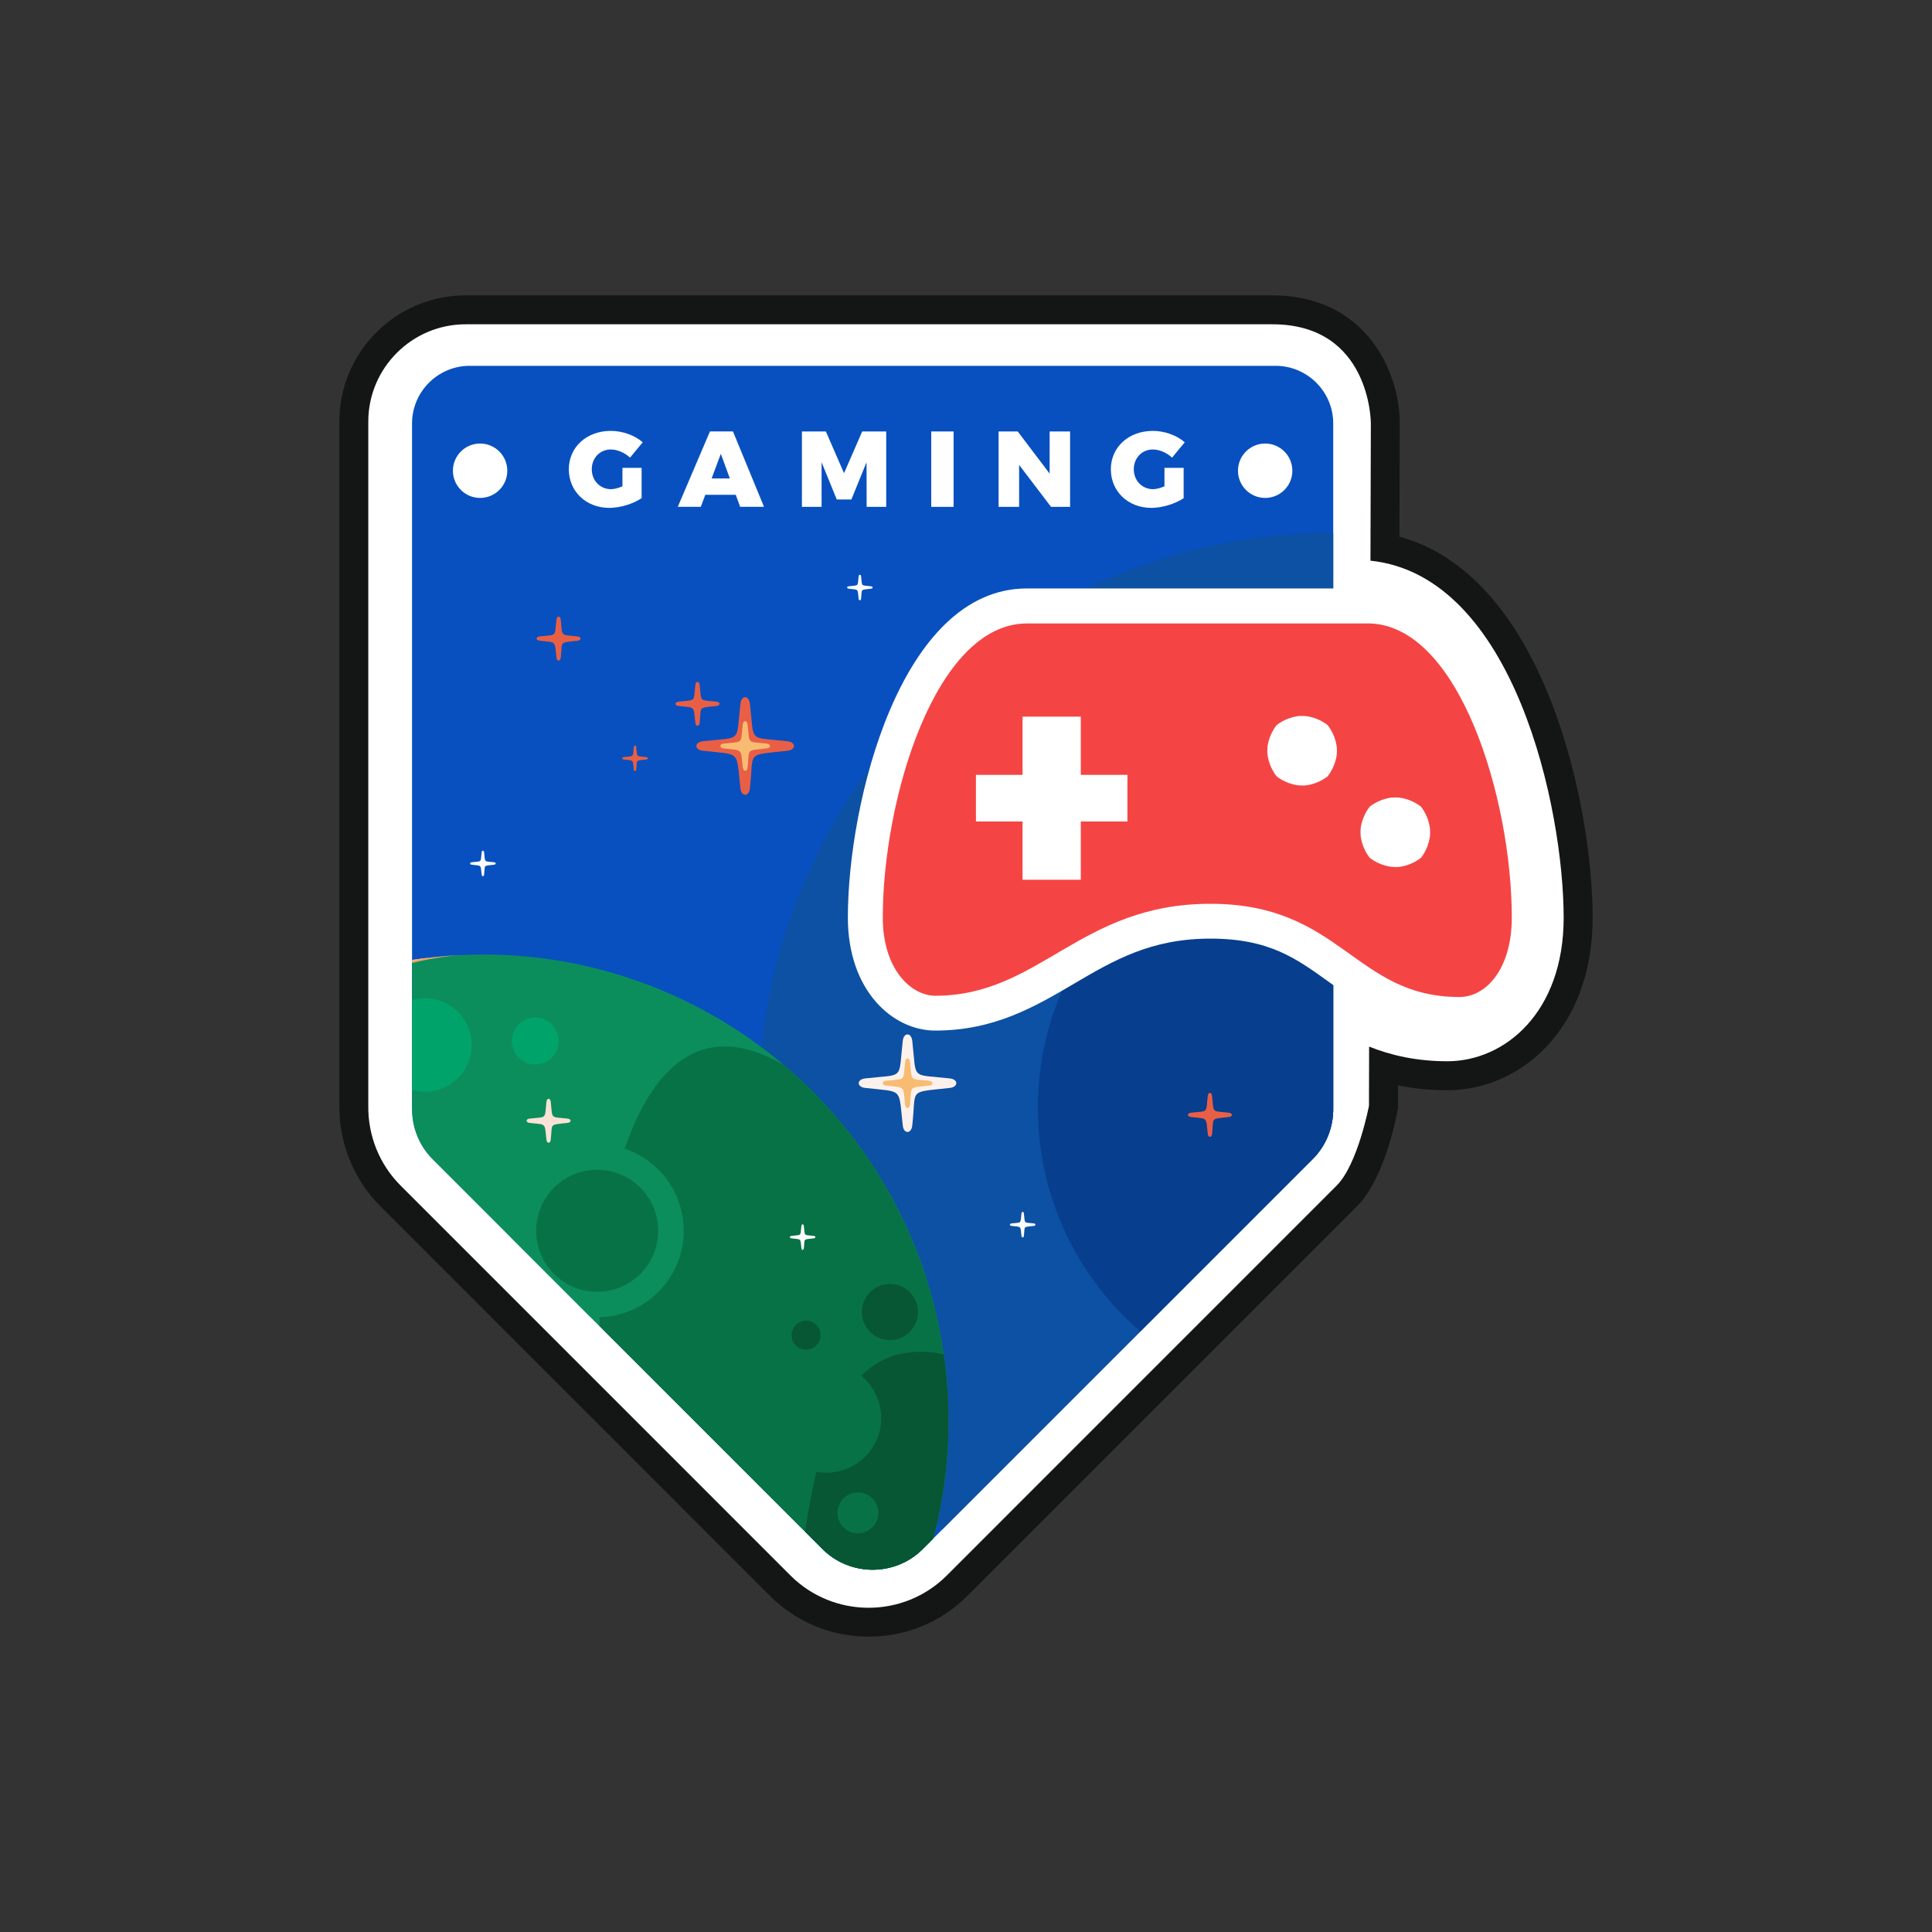 <?xml version="1.0" encoding="UTF-8"?><svg id="Layer_1" xmlns="http://www.w3.org/2000/svg" viewBox="0 0 400 400"><rect x="0" y="0" width="400" height="400" fill="#333333" stroke="none"/><defs><style>.cls-1,.cls-2{fill:#fff;}.cls-3{fill:#f44544;}.cls-4{fill:#f7bc72;}.cls-4,.cls-5,.cls-6,.cls-7,.cls-8,.cls-9,.cls-10,.cls-11,.cls-12,.cls-13,.cls-14,.cls-2,.cls-15,.cls-16,.cls-17{fill-rule:evenodd;}.cls-5{fill:#0c8e5c;}.cls-6{fill:#141615;}.cls-7{fill:#073e8e;}.cls-8{fill:#075634;}.cls-9{fill:#0850bf;}.cls-10{fill:#0c51a3;}.cls-11{fill:#087247;}.cls-12{fill:#fdf1ed;}.cls-13{fill:#00a46b;}.cls-14{fill:#f29f6d;}.cls-15{fill:#e95f45;}.cls-16{fill:#f6b879;}.cls-17{fill:#fbe2d7;}</style></defs><path class="cls-6" d="m179.84,338.85c-7.73,0-14.98-3-20.43-8.44l-80.71-80.72c-5.47-5.47-8.55-13.07-8.44-20.84V87.29c0-14.42,11.72-26.14,26.14-26.14h167.01c19.36,0,26.39,15.81,26.39,26.44l-.06,23.53c30.08,8.12,40,55.7,40,78.89s-15.13,35.71-30.07,35.71c-3.55,0-6.94-.33-10.23-1v4.8s-.12.55-.12.55c-.44,2.33-2.92,14.22-8.34,19.64l-80.71,80.71c-5.44,5.44-12.7,8.44-20.43,8.44Z"/><path class="cls-2" d="m283.74,116.08l.08-28.49s0-20.54-20.53-20.45H96.4c-11.1,0-20.15,9.05-20.15,20.15v141.65c-.08,6.19,2.31,12.14,6.69,16.52l80.71,80.72c8.92,8.92,23.46,8.92,32.38,0l80.71-80.72c4.38-4.38,6.69-16.52,6.69-16.52l.03-12.25c4.51,1.8,9.8,3.03,16.2,3.03,11.97,0,24.08-10.21,24.08-29.71,0-22.46-10.16-70.82-40.01-73.93Z"/><path class="cls-9" d="m85.31,229.37V87.66c0-6.56,5.36-11.92,11.92-11.92h166.88c6.56,0,11.92,5.36,11.92,11.92v141.71h0c.07,3.85-1.36,7.72-4.27,10.63l-80.71,80.71c-5.7,5.7-15.04,5.7-20.74,0l-80.71-80.71c-2.92-2.92-4.34-6.79-4.27-10.63h0Z"/><path class="cls-10" d="m276.03,110.34v119.03h0c.07,3.85-1.36,7.72-4.27,10.63l-76.65,76.65c-23.44-21.74-38.11-52.8-38.11-87.28,0-65.74,53.29-119.03,119.03-119.03h0Z"/><path class="cls-7" d="m276.03,168.22v61.15h0c.07,3.85-1.36,7.72-4.27,10.63l-35.67,35.67c-12.99-11.21-21.21-27.8-21.21-46.3,0-33.77,27.38-61.15,61.15-61.15h0Z"/><g><path class="cls-5" d="m85.31,198.75c51.59-7.94,100.36,26.73,109.56,78.4,2.53,14.23,1.81,28.28-1.65,41.4l-2.18,2.18c-5.7,5.7-15.04,5.7-20.74,0l-80.71-80.72c-2.92-2.92-4.34-6.79-4.27-10.63h0v-30.63Z"/><path class="cls-14" d="m85.31,198.75c3.4-.52,6.78-.86,10.14-1.02-1.4.09-5.18.42-10.14,1.64v-.62Z"/><path class="cls-16" d="m85.31,198.75c1.14-.17,2.28-.33,3.42-.46-1.16.24-2.3.49-3.42.74v-.28Z"/><path class="cls-11" d="m162.36,220.56c16.5,14,28.41,33.61,32.5,56.58,2.53,14.23,1.81,28.28-1.65,41.4l-2.18,2.18c-5.7,5.7-15.04,5.7-20.74,0l-46.15-46.15c-.09-7.03.13-13.5,1-19.05,3.97-25.58,14.78-48.2,37.22-34.96Z"/><path class="cls-8" d="m195.38,280.38c1.89,13.13,1.02,26.05-2.17,38.17l-2.17,2.17c-5.7,5.7-15.04,5.7-20.74,0l-3.64-3.64c.34-2.16.71-4.34,1.13-6.55,3.72-19.82,10.55-33.49,27.59-30.15Z"/><path class="cls-5" d="m120.5,237.19c9.74-1.73,19.04,4.75,20.77,14.49,1.73,9.74-4.76,19.04-14.49,20.77-1.52.27-3.04.34-4.51.23l-16.49-16.49c-.71-9.07,5.57-17.38,14.72-19.01Z"/><path class="cls-11" d="m121.42,242.38c6.87-1.22,13.43,3.35,14.66,10.23,1.22,6.87-3.35,13.43-10.22,14.65-6.87,1.22-13.43-3.35-14.66-10.22-1.22-6.87,3.35-13.43,10.22-14.66Z"/><path class="cls-11" d="m169.14,282.44c6.16-1.1,12.03,3.01,13.13,9.16,1.1,6.16-3.01,12.03-9.16,13.13-6.16,1.1-12.03-3.01-13.13-9.16-1.1-6.16,3.01-12.03,9.16-13.13Z"/><path class="cls-11" d="m176.87,309.05c2.31-.41,4.51,1.13,4.92,3.43.41,2.31-1.13,4.51-3.43,4.92-2.31.41-4.51-1.13-4.92-3.43-.41-2.31,1.13-4.51,3.43-4.92Z"/><path class="cls-8" d="m183.22,265.92c3.16-.56,6.17,1.54,6.74,4.7.56,3.16-1.54,6.17-4.7,6.74-3.16.56-6.17-1.54-6.74-4.7-.56-3.16,1.54-6.17,4.7-6.74Z"/><path class="cls-8" d="m166.37,273.47c1.63-.29,3.19.8,3.48,2.43.29,1.63-.8,3.19-2.43,3.48-1.63.29-3.19-.8-3.48-2.43-.29-1.63.8-3.19,2.43-3.48Z"/><path class="cls-13" d="m86.29,206.84c5.26-.94,10.28,2.57,11.21,7.82.94,5.26-2.57,10.28-7.82,11.21-1.51.27-2.99.17-4.37-.23v-18.58c.32-.09.65-.17.98-.23Z"/><path class="cls-13" d="m109.97,210.78c2.63-.47,5.14,1.28,5.61,3.91.47,2.63-1.28,5.14-3.91,5.61-2.63.47-5.14-1.28-5.61-3.91-.47-2.63,1.28-5.14,3.91-5.61Z"/></g><g><g><circle class="cls-1" cx="99.4" cy="97.46" r="5.63"/><circle class="cls-1" cx="261.94" cy="97.46" r="5.63"/></g><g><path class="cls-1" d="m128.85,96.86h3.99v6.28c-1.69,1.16-4.45,2.01-6.68,2.01-4.83,0-8.39-3.41-8.39-7.99s3.67-7.95,8.71-7.95c2.38,0,4.94.91,6.59,2.36l-2.63,3.18c-1.07-1.02-2.63-1.69-3.98-1.69-2.25,0-3.94,1.76-3.94,4.1s1.72,4.12,3.99,4.12c.65,0,1.51-.22,2.36-.6v-3.81Z"/><path class="cls-1" d="m152.33,102.44h-6.3l-.94,2.49h-4.76l6.66-15.61h4.76l6.43,15.61h-4.94l-.91-2.49Zm-1.22-3.38l-1.87-5.1-1.91,5.1h3.79Z"/><path class="cls-1" d="m170.99,89.33l3.76,8.64,3.76-8.64h4.97v15.61h-4.05l-.02-9.24-3.14,7.71h-3.03l-3.14-7.71v9.24h-4.07v-15.61h4.96Z"/><path class="cls-1" d="m197.43,89.33v15.61h-4.63v-15.61h4.63Z"/><path class="cls-1" d="m210.71,89.33l6.61,8.73v-8.73h4.23v15.61h-3.94l-6.61-8.68v8.68h-4.25v-15.61h3.96Z"/><path class="cls-1" d="m241.07,96.86h3.99v6.28c-1.69,1.16-4.45,2.01-6.68,2.01-4.83,0-8.39-3.41-8.39-7.99s3.67-7.95,8.71-7.95c2.38,0,4.94.91,6.59,2.36l-2.63,3.18c-1.07-1.02-2.63-1.69-3.98-1.69-2.25,0-3.94,1.76-3.94,4.1s1.72,4.12,3.99,4.12c.65,0,1.51-.22,2.36-.6v-3.81Z"/></g></g><path class="cls-15" d="m153.3,145.66c-.95,8.31.5,6.86-7.81,7.81-1.75.2-1.75,1.76,0,1.96,8.03.92,6.9-.22,7.81,7.81.2,1.75,1.76,1.75,1.96,0,.9-7.86-1.06-6.8,7.81-7.81,1.75-.2,1.75-1.76,0-1.96-8.31-.95-6.86.5-7.81-7.81-.2-1.75-1.76-1.75-1.96,0Z"/><path class="cls-4" d="m153.78,149.98c-.48,4.23.25,3.49-3.97,3.97-.89.1-.89.9,0,1,4.08.47,3.51-.11,3.97,3.97.1.89.9.89,1,0,.46-4-.54-3.46,3.97-3.97.89-.1.89-.9,0-1-4.23-.48-3.49.25-3.97-3.97-.1-.89-.9-.89-1,0Z"/><path class="cls-15" d="m143.97,141.76c-.43,3.74.22,3.09-3.52,3.52-.79.09-.79.79,0,.88,3.61.41,3.1-.1,3.52,3.52.09.79.79.79.88,0,.4-3.54-.47-3.06,3.52-3.52.79-.09.79-.79,0-.88-3.74-.43-3.09.23-3.52-3.52-.09-.79-.79-.79-.88,0Z"/><path class="cls-15" d="m131.22,154.7c-.25,2.18.13,1.8-2.05,2.04-.46.05-.46.46,0,.51,2.1.24,1.81-.06,2.05,2.05.05.46.46.46.51,0,.24-2.06-.27-1.78,2.05-2.05.46-.05.46-.46,0-.51-2.18-.25-1.8.13-2.05-2.04-.05-.46-.46-.46-.51,0Z"/><path class="cls-2" d="m211.48,251.25c-.25,2.18.13,1.8-2.05,2.05-.46.05-.46.46,0,.51,2.1.24,1.81-.06,2.05,2.05.05.46.46.46.51,0,.23-2.06-.28-1.78,2.05-2.05.46-.05.46-.46,0-.51-2.18-.25-1.8.13-2.05-2.05-.05-.46-.46-.46-.51,0Z"/><path class="cls-2" d="m165.92,253.83c-.25,2.18.13,1.8-2.04,2.05-.46.05-.46.46,0,.51,2.1.24,1.81-.06,2.04,2.04.05.46.46.46.51,0,.23-2.06-.28-1.78,2.04-2.04.46-.05.46-.46,0-.51-2.17-.25-1.79.13-2.04-2.05-.05-.46-.46-.46-.51,0Z"/><path class="cls-2" d="m177.77,119.33c-.25,2.18.13,1.8-2.04,2.05-.46.05-.46.46,0,.51,2.1.24,1.81-.06,2.04,2.05.05.46.46.46.51,0,.23-2.06-.28-1.78,2.04-2.05.46-.05.46-.46,0-.51-2.17-.25-1.8.13-2.04-2.05-.05-.46-.46-.46-.51,0Z"/><path class="cls-2" d="m99.72,176.47c-.25,2.18.13,1.8-2.05,2.05-.46.05-.46.46,0,.51,2.1.24,1.81-.06,2.05,2.04.05.46.46.46.51,0,.23-2.06-.28-1.78,2.05-2.04.46-.05.46-.46,0-.51-2.18-.25-1.8.13-2.05-2.05-.05-.46-.46-.46-.51,0Z"/><path class="cls-15" d="m115.21,128.25c-.43,3.74.22,3.09-3.52,3.52-.79.09-.79.79,0,.88,3.61.41,3.1-.1,3.52,3.52.09.79.79.79.88,0,.41-3.54-.47-3.06,3.52-3.52.79-.09.79-.79,0-.88-3.74-.43-3.09.22-3.52-3.52-.09-.79-.79-.79-.88,0Z"/><path class="cls-15" d="m250.06,226.86c-.43,3.74.22,3.09-3.52,3.52-.79.09-.79.79,0,.88,3.61.41,3.1-.1,3.52,3.52.09.79.79.79.88,0,.4-3.54-.48-3.06,3.52-3.52.79-.09.79-.79,0-.88-3.74-.43-3.09.22-3.52-3.52-.09-.79-.79-.79-.88,0Z"/><path class="cls-17" d="m113.14,228.08c-.43,3.74.23,3.09-3.52,3.52-.79.09-.79.79,0,.88,3.61.41,3.1-.1,3.52,3.52.09.79.79.79.88,0,.41-3.54-.47-3.06,3.52-3.52.79-.09.79-.79,0-.88-3.74-.43-3.09.22-3.52-3.52-.09-.79-.79-.79-.88,0Z"/><path class="cls-12" d="m186.91,215.47c-.95,8.31.5,6.86-7.81,7.81-1.75.2-1.75,1.76,0,1.96,8.03.92,6.9-.22,7.81,7.81.2,1.75,1.76,1.75,1.96,0,.9-7.86-1.05-6.8,7.81-7.81,1.75-.2,1.75-1.76,0-1.96-8.31-.95-6.86.5-7.81-7.81-.2-1.75-1.76-1.75-1.96,0Z"/><path class="cls-4" d="m187.4,219.79c-.48,4.23.25,3.49-3.97,3.97-.89.1-.89.9,0,1,4.08.47,3.51-.11,3.97,3.97.1.89.9.89,1,0,.46-4-.54-3.46,3.98-3.97.89-.1.89-.9,0-1-4.23-.48-3.49.25-3.98-3.97-.1-.89-.9-.89-1,0Z"/><g><path class="cls-3" d="m302.14,210.04c-11.41,0-18.18-4.84-24.72-9.52-7.03-5.03-13.67-9.78-26.83-9.78s-21.83,4.99-30.05,9.81c-7.72,4.53-15.7,9.22-26.93,9.22-7.02,0-14.47-6.94-14.47-19.81,0-26.36,11.92-64.51,33.46-64.51h70.54c21.55,0,33.46,38.12,33.46,64.48,0,13.2-7.28,20.1-14.47,20.1Zm-82-31.52v-12.06h9.65v-2.41h-9.65v-12.06h-4.82v12.06h-9.65v2.41h9.65v12.06h4.82Zm69.09-2.63c.11-.01.63-.12.63-.12.64-.17,1.2-.42,1.73-.76.34-.53.58-1.07.74-1.65l.08-.34c.02-.12.05-.24.06-.37,0-.1,0-.22,0-.34s0-.24,0-.36c0-.11-.03-.21-.05-.32-.03-.16-.05-.25-.08-.35-.16-.59-.4-1.14-.74-1.67-.53-.34-1.07-.58-1.66-.74-.11-.03-.21-.05-.31-.07-.14-.03-.27-.05-.4-.07-.06,0-.63,0-.69,0-.12.01-.64.12-.64.12-.65.17-1.2.42-1.73.76-.34.53-.59,1.07-.74,1.65l-.08.34c-.02.11-.05.22-.06.34-.01.16,0,.27,0,.37,0,.12,0,.24,0,.36,0,.1.03.2.05.31.03.16.05.27.08.36.16.6.4,1.14.74,1.67.53.34,1.07.58,1.66.74l.35.08c.12.02.23.05.34.06.08,0,.33,0,.37,0,.04,0,.28,0,.36,0Zm-19.31-16.88c.13-.01.24-.04.35-.06l.31-.06c.62-.17,1.18-.41,1.71-.75.35-.53.59-1.07.74-1.65l.08-.34c.02-.13.05-.25.06-.37,0-.1,0-.22,0-.34s0-.25,0-.37c0-.11-.04-.23-.06-.35-.02-.12-.04-.23-.07-.33-.16-.59-.4-1.13-.74-1.66-.53-.34-1.07-.59-1.65-.74-.11-.03-.22-.05-.33-.07-.14-.03-.25-.05-.36-.06-.07,0-.65,0-.7,0-.13.01-.24.04-.35.06l-.3.06c-.63.17-1.19.41-1.72.76-.34.53-.59,1.07-.74,1.66l-.07.33c-.03.13-.05.25-.06.38,0,.1,0,.22,0,.34s0,.24,0,.37c0,.12.04.23.06.35.02.12.04.22.07.32.16.59.4,1.14.75,1.67.53.34,1.07.59,1.65.74l.32.07c.14.03.25.05.36.06.08,0,.32,0,.37,0,.06,0,.29,0,.34,0Z"/><path class="cls-1" d="m283.15,129.07c18.99,0,29.85,36.44,29.85,60.86,0,10.85-5.43,16.49-10.85,16.49-21.71,0-24.42-19.3-51.55-19.3s-35.27,19.04-56.98,19.04c-4.86,0-10.85-5.34-10.85-16.19,0-24.42,10.85-60.89,29.85-60.89h70.54m-13.57,33.55c.23,0,.46,0,.69-.02.24-.02.47-.06.7-.11.2-.04.39-.07.58-.13,1.1-.29,2.22-.8,3.32-1.64h0c.84-1.11,1.36-2.23,1.65-3.33.05-.19.09-.38.13-.58.05-.23.09-.46.11-.7.02-.23.02-.46.02-.69,0-.23,0-.46-.02-.69-.02-.23-.06-.47-.11-.7-.04-.19-.08-.39-.13-.58-.29-1.1-.81-2.22-1.65-3.33h0c-1.1-.84-2.22-1.35-3.32-1.64-.2-.05-.39-.09-.58-.13-.24-.04-.47-.09-.7-.11-.22-.02-.43-.02-.64-.02h-.05c-.23,0-.47,0-.69.02-.24.02-.47.06-.7.11-.2.04-.39.08-.58.13-1.1.29-2.22.8-3.32,1.64h0c-.84,1.11-1.36,2.23-1.65,3.33-.05.19-.09.39-.13.58-.05.23-.09.46-.11.7-.02.23-.02.46-.02.69,0,.23,0,.46.02.69.02.23.06.47.11.7.04.19.08.39.13.58.29,1.1.81,2.22,1.65,3.33h0c1.1.84,2.22,1.35,3.32,1.64.19.05.39.09.58.13.24.04.47.09.7.11.23.02.46.02.69.02m-67.53,7.45h9.65v12.06h12.06v-12.06h9.65v-9.65h-9.65v-12.06h-12.06v12.06h-9.65v9.65m86.78,9.43h.05c.23,0,.47,0,.69-.02.24-.02.47-.06.7-.11.19-.04.39-.07.58-.13,1.1-.29,2.22-.8,3.33-1.64.84-1.1,1.35-2.23,1.64-3.33.05-.19.09-.38.13-.58.05-.23.09-.46.11-.7.02-.23.02-.46.02-.7,0-.23,0-.46-.02-.69-.02-.23-.07-.47-.11-.7-.04-.19-.08-.38-.13-.58-.29-1.1-.8-2.22-1.64-3.33-1.1-.84-2.23-1.35-3.33-1.64-.19-.05-.39-.09-.58-.13-.24-.04-.47-.09-.7-.11-.22-.02-.44-.02-.65-.02h-.04c-.23,0-.46,0-.69.02-.24.02-.47.06-.7.11-.2.04-.39.07-.58.13-1.1.29-2.22.8-3.33,1.64-.84,1.1-1.35,2.23-1.65,3.33-.05.19-.09.38-.13.58-.05.23-.09.46-.11.7-.02.23-.02.46-.02.69,0,.23,0,.46.02.69.02.23.07.47.11.7.04.19.08.38.13.58.29,1.1.8,2.22,1.64,3.33,1.11.84,2.23,1.35,3.33,1.64.19.05.39.09.58.13.24.04.47.09.7.11.22.02.43.02.65.02m-5.68-57.67h-70.54c-26.2,0-37.08,44.37-37.08,68.12,0,15.21,9.32,23.42,18.09,23.42,12.22,0,20.63-4.94,28.76-9.72,8.16-4.79,15.86-9.32,28.21-9.32s17.9,4.22,24.73,9.11c6.68,4.78,14.25,10.2,26.82,10.2,8.99,0,18.09-8.15,18.09-23.72,0-23.74-10.88-68.09-37.08-68.09h0Z"/></g></svg>